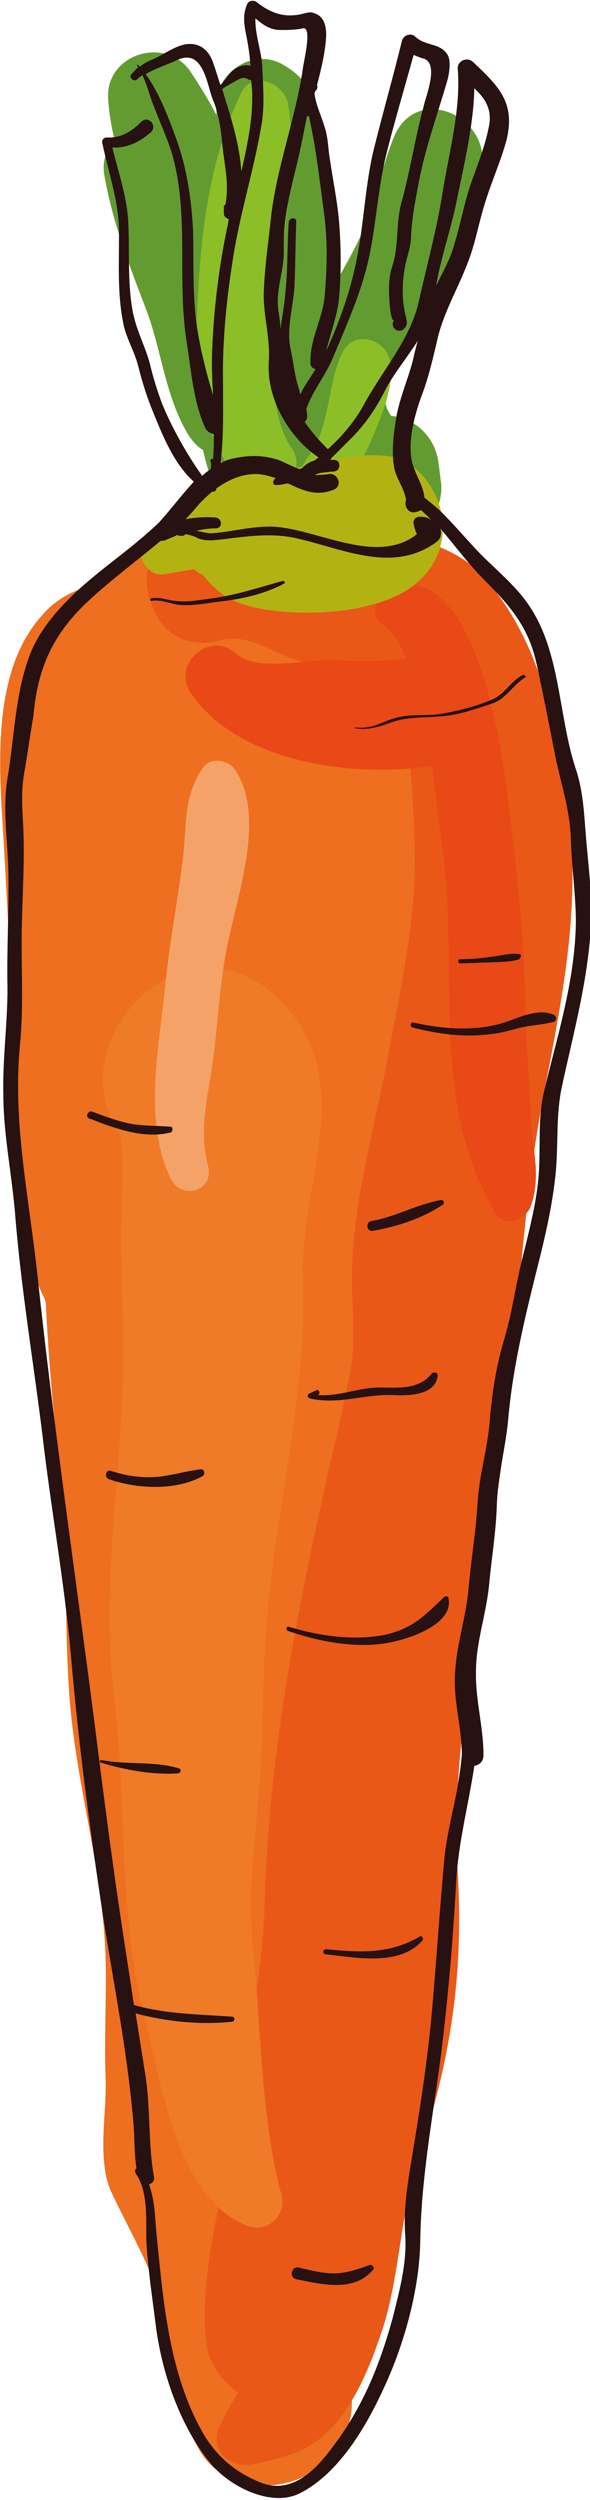 <?xml version="1.0" encoding="utf-8"?>
<!-- Generator: Adobe Illustrator 20.1.0, SVG Export Plug-In . SVG Version: 6.00 Build 0)  -->
<svg version="1.1" id="Layer_1" xmlns="http://www.w3.org/2000/svg" xmlns:xlink="http://www.w3.org/1999/xlink" x="0px" y="0px"
	 viewBox="0 0 70.9 300" style="enable-background:new 0 0 70.9 300;" xml:space="preserve">
<style type="text/css">
	.st0{fill:#ED6F1F;}
	.st1{fill:#EA5818;}
	.st2{fill:#E84916;}
	.st3{fill:#EF7B28;}
	.st4{fill:#629C30;}
	.st5{fill:#8CBE27;}
	.st6{fill:#B2B313;}
	.st7{fill:#F5A268;}
	.st8{fill:#271111;}
</style>
<path class="st0" d="M39.4,71c-2.1-1-4.4-1.4-6.8-1.3c-2.1-4.6-7-7.8-12.5-5.7c-3.1,1.2-5.3,3.4-7,5.9C10,70.2,7,71.5,5,73.9
	c-5.4,6-5.2,15.8-4.8,23.2c0.6,9.3,1,18.5,1.5,27.8c0.3,4.6,0.6,9.3,0.9,13.9c0.4,5.4,0.1,11.3,2.4,16.3c0.2,0.4,0.4,0.8,0.5,1.2
	c0.3,6.1,0.8,12.2,1.5,18.3c1.3,9.9,0.6,19.8,1.4,29.7c0.9,10.5,4,20.3,4.3,30.9c0.1,4.8-0.2,9.7,0,14.5c0.1,4.1-1.1,9.8,0.8,13.6
	c1.8,3.8,3.8,7.3,5.3,11.2c0.3,6.5,1.5,12.9,5.1,19.4c3.1,5.6,11.6,5.6,15.5,1.1l0.3-0.3c3.3-3.7,3.1-7.8,1.3-10.9
	c-1.4-5.4-0.5-11,0.5-16.5c1.5-8.2,3.4-16.1,3.8-24.5c0.9-19.7,3-39.3,4-59c1-19.2,2.3-38.3,0.5-57.5C48.4,110,57.9,80.2,39.4,71z"
	/>
<path class="st1" d="M44.5,65.4c-2.4,1-8.9-2.3-11.4-3c-7.6-2.1-19.7,2.3-14,11.9c1.6,2.7,5,3.4,7.8,2.4c0.4,0,1.1-0.1,1.9,0
	c2,0.2,4.3,1.6,6.2,2.3c3.6,1.3,7.2,2.3,10.9,2.1c3.6,4.4,3.7,14.7,3.9,19.5c0.4,8.9-1.5,17.2-3.1,25.8c-1.6,8.5-4.2,17.5-4.4,26.1
	c-0.1,3.8,0.5,7.7-0.1,11.5c-0.7,3.8-1.6,7.7-2.5,11.5c-4,17.8-7.4,34.8-7.9,53.1c-0.3,9.3-2.5,18.7-3.9,27.8
	c-1.2,7.6-4.1,17-3.1,24.7c0.3,2.5,1.8,4.6,3.8,6c-0.8,1.3-1.5,2.6-2.2,4c-1.3,2.8,1.2,5.2,4,4.6c4.3-0.9,7.2-1.6,10.2-5.2
	c2.6-3.3,4.1-7.2,5.4-11.1c1.3-4.1,1.8-8.5,2.5-12.7c0.8-4.8,2.5-9.5,3.7-14.2c2.5-9.3,3.4-18.2,2.8-27.8c-0.6-10.3,0.8-19.7,2.4-30
	c1.7-10.7,3.4-21.3,4.3-32c0.9-10.5,1.6-20.7,3.6-31.1c1.7-9,3.5-17.5,3.5-26.7c0-4.9-0.3-10.7-1.9-15.8c-1.3-7.3-3.9-14.3-8.6-19.7
	C55.1,65.7,48.8,63.5,44.5,65.4z"/>
<path class="st2" d="M46.8,70.7c-1.6,0.7-2.5,3.1-0.9,4.2c1.3,0.9,2.2,2.4,2.9,4.1c-3,0.5-6.2,0.3-9.2,0.2c-3.1,0-8.9,1.4-11.3-0.8
	c-3-2.8-7.7,1.3-5.4,4.7c5.6,8.4,19.6,10.3,29,8.8c0.4,2.9,0.7,5.8,1.1,8.7c2.4,15.3-1.7,31,6.5,44.9c1.1,1.9,3.7,0.9,4.3-0.8
	c1.3-3.7,0.1-7,0-10.7c-0.2-4.5-0.6-9-0.7-13.6c-0.1-8.5-1.1-17.1-2.2-25.6C60.2,89.1,56.8,66.5,46.8,70.7z"/>
<path class="st3" d="M14.4,136.1c0.5,2.7,0.3,6.3,0.2,9.3c-0.2,6.2,0.3,12.3,0.2,18.5c-0.2,13.1-2.7,26.5-1.1,39.6
	c1.6,13,0.4,25.9,3.7,38.7c2,7.8,3.8,21.3,12.1,24.8c2.5,1.1,5-1,4.3-3.7c-2.5-9.4-2.4-19.9-3.4-29.6c-0.7-6.6,0.3-13.1,0.8-19.7
	c0.5-6.7,0.3-13.3,0.9-19.9c1.1-13.4,4.8-26.9,4.3-40.4c-0.5-11.9,7.1-24.4-3.2-34.1C22.1,109.2,6.8,124.9,14.4,136.1z"/>
<path class="st4" d="M47.4,16.3c-1.7,4-2.2,8.2-4.1,12.1c-0.8,1.7-1.7,3.3-2.6,4.9c-0.2-5-1.2-10.2-2-15.2
	c-0.6-4.4-0.3-7.9-4.8-10.4c-3.6-2-8.1,1.1-7.9,5.1c0,0.3,0,0.7,0,1c-0.9-1.8-2-3.5-3.1-5.2c-3-4.4-10.3-2.1-9.9,3.3
	c0.1,1.7,0.4,3.4,0.8,5c-1,1-1.5,2.3-1.3,3.9c1,5.9,3.1,11.2,5.2,16.7c1.8,5,2.2,10.2,5,14.8c0.5,0.7,1,1.3,1.7,1.7
	c0.3,1.4,0.7,2.7,1.2,4.1c1.3,3.8,5.9,3.2,7.4,0.5c0.2,0,0.5,0,0.8,0c2.5-0.2,4.5,1.1,6.5,2.4c0.6,0.7,1.3,1.3,2.1,2
	c4,3.5,11.2,0.6,10.6-5.1c-0.1-0.8-0.2-1.6-0.3-2.3c-0.4-3.3-2.9-5.4-5.7-5.7c-0.5-0.7-0.8-1.5-0.7-2.4c0.4-2.6,1.7-5,3-7.3
	c1.6-2.9,3.4-5.7,4.9-8.7c1.6-3.3,2-6.8,3.3-10.2C60.2,14.7,50.4,9.5,47.4,16.3z"/>
<path class="st5" d="M28.9,11.3c-3.8,8.1-4.8,16.8-5.2,25.7c-0.4,7.4,0.4,16,5.8,21.5c2.9,3,7.9-1.4,5.5-4.8
	c-3.3-4.8-2.1-14.5-1.5-20.1c0.7-7.1,2.3-14,1.1-21.2C34,9.8,30.2,8.4,28.9,11.3z"/>
<path class="st5" d="M41.1,42.4c-1.9,4-1.3,8.9-4.2,12.6c-2.1,2.7,1.5,6,4,3.5c1.9-1.9,3.2-4.3,4.2-6.8c1-2.5,2.2-5.4,1.8-8.1
	C46.6,40.7,42.5,39.4,41.1,42.4z"/>
<path class="st6" d="M46.4,54.7c-5.1-0.5-9.4,1.6-14.3,1.9c-3.7,0.2-6.7,0.1-9.2,2.6c-0.9,0.7-1.6,1.7-1.8,2.8c0,0,0,0,0-0.1
	c0,0.1,0,0.1,0,0.2c-0.9,0.7-1.9,1.1-3,1.6c-2.5,1.2-1,5.7,1.7,5.2c1.2-0.2,2.3-0.4,3.5-0.6c0.3,0.3,0.7,0.5,1.1,0.7
	c0.5,0.6,1,1.2,1.6,1.7c1.8,1.7,4.6,2.3,7,2.6c4.5,0.5,10,0.2,14.2-1.6c3.6-1.5,6.2-4.7,6-8.8C53.1,59.3,50.2,55,46.4,54.7z"/>
<path class="st7" d="M24.4,92.1c-2.5,3.6-1.9,7.2-2.5,11.5c-0.6,4.8-1.5,9.4-2,14.2c-0.7,7.6-2.8,16.4,0.6,23.6
	c1.3,2.7,5.3,1.5,4.5-1.5c-1.1-4-0.1-8,0.5-12c0.6-4.2,0.8-8.5,1.5-12.7c1-6.6,5.3-16.9,1.2-22.9C27.4,91.2,25.3,90.8,24.4,92.1z"/>
<g>
	<path class="st8" d="M56.8,7.4C56.1,6.8,55,7.3,55,8.2c0.4,4.9-1,9.9-1.8,14.8c-0.7,4.5-1.9,8.8-2.9,13.3c-1,4.4-4.5,8.4-6.6,12.3
		c-0.9,1.7-2.5,3.7-4.3,5.3c-1.1-1.1-2-2.1-2.8-3.3c0.2-0.1,0.3-0.3,0.3-0.6c0-0.3,0-0.6-0.1-0.9c0.8-2.3,2.4-4.1,3.3-6.4
		c1.6-3.8,3.3-7.6,4.2-11.6c0.9-4.1,1.1-8.4,2.1-12.5c1-4,2.2-8,3.3-12c0.3,0.1,0.7,0.3,1.1,0.4c2.1,0.5,0.3,4.7,0.1,5.8
		c-1,3.7-1.6,7.6-2.6,11.3c-0.8,2.7-0.3,5.3-1.2,8c-0.4,1.2-0.4,2.7-0.3,4c0,0.4,0.2,2.7,0.6,2.3c-0.7,0.8,0.5,1.8,1.2,1
		c0.4-0.4,0.3-0.7,0.2-1.3c-0.5-1.9-0.5-3.7-0.2-5.7c0.2-1.4,0.8-2.7,0.8-4.1c0.1-2.2,0.5-4.1,0.9-6.3c0.8-4.3,2.3-8.3,3.5-12.5
		c0.2-0.8,0.4-2.2,0-2.9c-0.9-1.5-2.6-1-3.9-2.2c-0.5-0.5-1.4-0.2-1.6,0.5c-1.1,4.5-2.4,9-3.5,13.5c-1,4.5-1.1,9-2.1,13.5
		c-0.7,3.3-2,7-3.5,10.2c0.5-2,1.2-3.9,1.5-5.9c0.3-3,0.3-5.9,0.1-8.9c-0.2-3.1-0.9-6.1-1.3-9.2c-0.1-1.1-0.2-2.1-0.6-3.2
		c-0.3-1-1-2.5-1.1-3.7c0-0.1,0.1-0.2,0.1-0.3c0.2-0.1,0.3-0.4,0.2-0.7c0.5-1.9,1-4,1.1-5.9c0-1.1-0.2-2.3-1.4-2.7
		c-0.4-0.2-0.8-0.1-1.2,0c-2.2,0.6-3.9,0.1-5.7-1.3c-0.3-0.3-1-0.3-1.2,0.2c-0.5,1.2-0.4,2.1-0.2,3.3c0.3,1.4,0.5,2.7,0.6,4.1
		c-0.6-0.2-1.3,0-1.9,0.4c-0.7,0.5-1.1,1.3-1.7,1.9c-0.3-0.8-0.5-1.6-0.8-2.4c-0.5-1.7-1.6-2.7-3.3-2.5c-1.4,0.2-2.8,1.3-4,1.8
		c-0.7,0.3-1.1,0.5-1.6,0.9c-0.1-0.1-0.1-0.1-0.2-0.2c-0.1-0.1-0.2,0-0.1,0.1c0,0.1,0.1,0.1,0.1,0.2c-0.3,0.2-0.5,0.5-0.8,0.8
		c-0.4,0.4,0.3,1,0.7,0.6c0.2-0.2,0.4-0.3,0.6-0.5c0.6,1.2,0.9,2.6,1.4,3.8c0.7,1.8,1.5,3.6,2.1,5.4c1.2,4,1.3,8.3,1.3,12.5
		c0,3.6,0,7.2,0.6,10.8c0.5,3.2,0.8,7,2.2,9.9c0.2,0.4,0.6,0.6,1,0.7c0,1,0,2-0.1,3c-0.2-0.1-0.4,0.1-0.3,0.3c0.1,0.3,0.1,0.6,0,0.9
		c-0.3,0.2-0.7,0.5-1,0.8c-1.8-2.5-3.6-5.7-4.8-8.6c-0.6-1.6-1.1-3.2-1.5-4.9c-0.6-2.2-1.7-4.1-2.1-6.5c-0.6-3.5-0.3-7.1-0.5-10.7
		c-0.2-3-1.2-5.8-1.9-8.7c1.7,0.1,3.2-0.6,4.6-1.8c0.9-0.8-0.3-2.1-1.1-1.3c-1.2,1.2-2.5,2-4.2,1.9c-0.4,0-0.6,0.4-0.5,0.7
		c0.8,3.8,2.1,7.3,2,11.2c0,3.7-0.2,7.2,0.6,10.8c0.4,1.6,1.3,3.1,1.7,4.7c0.5,2,1.1,3.9,1.9,5.8c1.1,2.7,2.5,6.1,4.8,8.1
		c-1.5,1.6-2.9,3.5-4.2,4.9c-3,2.9-6.5,5.2-9.6,8c-2.5,2.3-5,5.1-6.1,8.4c-1.6,4.5-1.7,9.6-2.5,14.3c-0.6,3.5,0,7.4,0.1,11
		c0.1,4.7-0.2,9.5-0.1,14.2c0,4.3-0.6,8.5-0.5,12.7c0,4.7,1,9.5,1.4,14.2c0.7,8.9,2.2,17.8,3.3,26.7c1,8.7,2.6,17.4,3.4,26.2
		c0.8,9.4,2,18.9,3.4,28.3c1.3,9.2,3.3,18.4,4.1,27.7c0.2,2,0.1,3.9,0.4,5.8c-0.2,0.1-0.2,0.3-0.1,0.6c1.6,2.3,1.2,5.8,1.3,8.4
		c0.2,3.2,0.7,6.5,1.1,9.7c0.7,5.7,2.9,12.2,6.6,16.7c2.3,2.8,7.3,5.3,10.7,3.6c4.8-2.4,8.1-8.2,10.2-12.8
		c2.4-5.2,4.2-11.7,4.3-17.4c0.1-7.3,1.4-14.4,2.4-21.7c0.9-7,1.5-14.1,1.9-21.1c0.2-4.8,1.5-9.6,2.2-14.3c0.6-0.1,1.1-0.5,1.1-1.3
		c0-3.4-1-6.7-0.9-10.1c0-3.5,1.3-7,1.6-10.6c0.3-3.1,0.8-6.1,0.9-9.2c0.1-3.6,1.1-7.1,1.4-10.7c0.6-6.6,2.3-13.2,3.9-19.6
		c0.8-3.3,1.5-6.6,1.8-9.9c0.3-3.4,0-6.6,0.7-10c1.4-6.5,3.1-12.6,3.5-19.2c0.2-3.2-0.2-6.6-0.5-9.9c-0.3-3.1-0.3-6.1-1.3-9.1
		c-2.1-6.3-1.8-14-5.6-19.6c-1.8-2.7-4.5-4.7-6.6-7c-1.3-1.4-2.5-2.8-3.9-4.2c-0.7-0.7-1.4-1.2-2.1-1.8c-0.1-1.2-0.8-2.3-1.2-3.4
		c-1.1-2.5,0-6.5,0.9-8.9c0.8-2.1,1.3-4.3,1.8-6.4c0.7-3.3,2.4-6.1,3.6-9.2c1-2.4,1.4-5,2.2-7.5c0.8-2.6,1.9-5,2.6-7.6
		C61.9,12.3,60,10.4,56.8,7.4z M37.2,14.3c0.8,3.6,1.2,7.3,1.7,11c0.5,3.5,0.4,7,0.1,10.4c-0.3,2.7-1.8,5.1-1.7,7.9
		c0,0.4,0.3,0.6,0.6,0.7c-0.5,0.9-1.3,1.9-1.8,3c-0.1-0.1-0.1-0.3-0.1-0.4c-0.6-1.7-0.7-3.3-1.1-5.1c-0.5-2.5,0.4-5.2,0.5-7.7
		c0.1-2.5,0.1-5,0.2-7.5c0-0.6-0.8-0.5-0.9,0c-0.2,2.8-0.1,5.6-0.4,8.4c-0.1,1.5-0.4,3-0.6,4.5c0-0.6-0.1-1.3-0.2-1.9
		c-0.5-2.7,0.7-5.1,0.6-7.7c-0.1-3.5,0.7-6.6,1.5-9.9c0.5-2,0.9-4.1,1.3-6.1C37.2,14,37.2,14.1,37.2,14.3z M28,9.9
		c0.6-0.3,1.1-0.8,1.8-0.4c0.1,0.1,0.2,0.1,0.4,0.1c0,0.5,0.1,1.1,0.1,1.6c0.1,3.1-0.6,6.3-1.3,9.4c-0.2-3.3-1.3-6.7-2.3-9.9
		C27.1,10.4,27.6,10.1,28,9.9z M23.7,39.4c-0.6-3.9-0.4-7.9-0.5-11.8c-0.2-3.6-0.7-7.2-1.9-10.6c-0.9-2.5-2.1-5.8-3.8-8.1
		c1.2-0.7,2.5-1.1,3.8-1.7c3.2-1.5,3.6,3.2,4.3,4.8c0.8,1.9,1,4.1,1.2,6.1c0.3,2.3,0.7,4.2,0.3,6.4c-0.1,0.1-0.2,0.2-0.2,0.3
		c0,0.3,0,0.5,0,0.8c0,0.4,0.3,0.6,0.6,0.7c-0.1,0.3-0.1,0.7-0.2,1c-1,4.8-1.6,9.7-1.8,14.6c-0.1,1.8,0,3.7,0.1,5.5
		C24.8,44.8,24.1,42,23.7,39.4z M26.8,46c-0.1-5.5,0.5-10.9,1.4-16.2c0.9-5.1,2.5-10.2,3.3-15.3c0.3-2.2,0.1-4.5,0-6.8
		c-0.1-1.5-0.9-3.8-0.8-5.5c0.9,0.8,1.8,1.4,3,1.4c0.9,0,1.8,0,2.7-0.2c1.2-0.3,0,4.4,0,4.8c-0.9,6.2-3.3,12.2-3.9,18.5
		c-0.3,2.7-0.7,5.5-0.8,8.3c-0.1,2.8,0.8,5.5,0.6,8.4c-0.3,4.4,2.4,9.1,6,11.5c-0.2,0.1-0.4,0.3-0.6,0.4c-0.4,0.1-0.8,0.3-1.2,0.7
		c-0.1,0-0.1,0.1-0.1,0.1c-0.1,0.1-0.2,0.1-0.4,0.2c-0.8-0.3-1.6-0.7-2.5-1.1c-1.9-0.6-3.5-0.6-5.4-0.2c-0.6,0.1-1.1,0.3-1.6,0.6
		C26.9,52.4,26.8,49.2,26.8,46z M58.2,69.6c3,3,5.2,5.5,6.2,9.7c0.8,3.6,1.5,7.2,2.2,10.8c0.7,3.7,1.9,6.9,2,10.7
		c0.1,3.3,0.6,6.6,0.6,9.9c-0.1,7.1-2.3,13.8-3.9,20.6c-0.7,3.3-0.3,6.7-0.6,10.1c-0.3,3.3-1.2,6.6-2,9.9c-0.8,3.2-1.2,6.5-2.2,9.7
		c-1,3.5-1.4,6.5-1.7,10c-0.3,3.1-1.2,6.1-1.4,9.2c-0.2,3.5-0.8,7-1.1,10.5c-0.3,3.3-1.4,6.5-1.6,9.8c-0.3,3.4,0.8,6.7,0.8,10.1
		c-0.1,1.2-0.3,2.5-0.5,3.7c-0.5,2.9-1.3,5.7-1.6,8.7c-0.6,6.5-1,13-1.6,19.5c-0.6,6.1-1.6,12.2-2.6,18.2c-0.4,2.6-0.7,5-0.5,7.6
		c0.2,3.3-0.7,6.6-1.5,9.8c-1.7,6.2-3.9,11.4-7.9,16.4c-1.9,2.4-4.5,4.6-7.7,3.5c-3.2-1.2-5.6-3.2-7.3-6.2c-3.1-5.5-4.2-11.9-4.9-18
		c-0.3-2.8-0.6-5.5-0.8-8.3c-0.1-1.1-0.3-2.3-0.7-3.4c0.4-0.1,0.7-0.4,0.6-0.9c-0.7-3.9-0.4-8-1-12c-0.4-2.5-0.8-5.1-1.2-7.6
		c3.7,1,7.8,1.4,11.6,1c0.3,0,0.4-0.6,0-0.6c-4-0.3-7.9-0.3-11.8-1.4c-0.3-2-0.6-3.9-0.9-5.9c-1.5-9.5-2.7-18.9-3.9-28.4
		c-2.3-17.8-4.9-35.5-6.8-53.3c-1-9.2-3-18.4-2.1-27.6c0.4-4.1,0.2-8.1,0.2-12.2c0-4.6,0.4-9.2,0.2-13.8c-0.1-2.3-0.3-4.2,0.1-6.6
		c0.4-2.2,0.7-4.5,1.1-6.8C4.5,80.6,6,76.7,10,72.7c2.9-2.8,6.2-5.2,9.3-7.8c0.2,0,0.4,0,0.6-0.1c0.5-0.2,1-0.4,1.4-0.6
		c0.2,0.1,0.3,0.1,0.6,0.1c0.2,0,0.3-0.1,0.4-0.2c0.6,0.1,1.2,0.3,1.5,0.5c1,0.4,2.1,0.2,3.1,0.1c3.2-0.4,6-0.8,9.2,0
		c5.4,1.3,11.3,4.1,16.4,0.3c0.5-0.4,0.6-1,0.4-1.6C54.7,65.5,56.3,67.7,58.2,69.6z M49.6,43.3c-0.6,2.3-1.6,4.5-2,6.9
		c-0.3,1.9-0.6,4.1-0.2,6.1c0.3,1.2,1.2,2.4,1.4,3.7c-0.3,0.7,0.3,1.8,1.3,1.4c0,0,0.1,0,0.1,0c0.1-0.1,0.3-0.1,0.4-0.2
		c0.1,0.1,0.1,0.1,0.2,0.2c0.3,0.3,0.7,0.6,1,1C51.4,62.1,51,62,50.4,62c-0.4,0-0.8,0.4-0.7,0.8c0.1,0.5,0.2,0.9,0.4,1.3
		c-4.8,3.8-11.9-0.6-17.2-0.9c-2.6-0.1-4.9,0.6-7.5,0.8c-0.5,0-1.2-0.2-1.8-0.3c0.8-0.2,1.6-0.3,2.4-0.3c0.8-0.1,0.7-1.2-0.1-1.3
		c-1.3-0.1-2.5,0-3.6,0.2c0.6-0.6,1.1-1.2,1.7-1.9c0.5-0.5,1-1,1.5-1.4c0.2,0,0.4,0,0.5-0.3c0,0,0-0.1,0-0.1
		c1.3-0.9,2.7-1.6,4.3-1.7c1-0.1,2,0.2,2.9,0.5c0,0,0,0,0,0c-0.5,0.1-0.5,0.9,0,0.8c0.5,0,0.9-0.1,1.4-0.2c1.7,0.8,3.3,1.6,5.4,0.8
		c1.3-0.4,0.6-2.2-0.6-1.9c-0.6,0.1-1.1,0.1-1.6,0.1c0.5-0.3,1.4-0.3,1.9-0.4c0.4,0,0.8,0,1-0.4c0.1-0.3,0.1-0.4,0-0.7
		c-0.2-0.4-0.7-0.3-1-0.3c0-0.1,0.1-0.1,0.1-0.2c0.9-0.9,1.8-1.8,2.7-2.7c1.7-1.8,2.8-3.5,3.9-5.7c1.1-2,2.6-3.8,3.8-5.7
		C50,41.6,49.8,42.4,49.6,43.3z M58.8,14.9c-0.4,2.3-1.3,4.6-2.1,6.8c-0.9,2.5-1.3,5-2.1,7.6c-0.5,1.8-1.4,3.4-2.2,5
		c0.1-0.5,0.2-1,0.3-1.5c0.6-2.8,1.5-5.5,2.1-8.3c0.9-4.5,2.1-9.3,2.2-13.9C58.2,11.7,59.1,13,58.8,14.9z"/>
	<path class="st8" d="M34,69.7c-2.9,0.8-5.6,1.7-8.5,2.1c-1.7,0.2-2.8,0.5-4.5,0.3c-1-0.1-1.8-0.5-2.8-0.3c-0.2,0-0.2,0.3,0,0.3
		c1.2-0.2,2.3,0.4,3.5,0.5c1.6,0.1,3-0.2,4.6-0.4c2.7-0.3,5.5-0.9,7.9-2.2C34.3,70,34.2,69.7,34,69.7z"/>
	<path class="st8" d="M62.8,81c-1.5,0.8-2.2,2.4-3.8,3c-1.9,0.8-4.3,1.4-6.3,1.7c-1.5,0.2-3,0-4.5,0.3c-2.2,0.4-3,1.5-5.5,1.3
		c-0.1,0-0.1,0.1,0,0.1c1.5,0.2,2.6-0.1,4-0.6c2.3-0.9,4.4-0.6,6.9-0.9c1.8-0.2,3.8-0.9,5.6-1.5c1.7-0.6,2.4-2.2,3.9-3.1
		C63.3,81.3,63.1,80.9,62.8,81z"/>
	<path class="st8" d="M38.5,167.1C38.5,167.1,38.5,167.2,38.5,167.1C38.6,167.1,38.5,167.1,38.5,167.1z"/>
	<path class="st8" d="M51.9,164.8c-1.6,2-4,1.7-6.3,1.7c-2.6,0-4.8,1.1-7.4,0.9c0,0,0.1,0,0.1-0.1c0.2-0.1,0-0.6-0.2-0.5
		c-0.3,0.1-0.6,0.3-0.9,0.4c-0.3,0.1-0.3,0.5,0,0.6c3.4,0.8,6.5-0.5,9.9-0.4c1.9,0.1,5.3,0.1,5.5-2.4
		C52.6,164.7,52.1,164.6,51.9,164.8z"/>
	<path class="st8" d="M53,144c-2.9,0.5-5.4,2-8.3,2.5c-0.8,0.1-0.7,1.3,0.1,1.2c2.9-0.5,6-1.5,8.5-3.2C53.4,144.4,53.3,143.9,53,144
		z"/>
	<path class="st8" d="M66.6,121.8c-1.8-0.9-4.2,0.3-6,0.9c-3.5,1.1-7.3,0.8-10.9,0c-0.4-0.1-0.5,0.5-0.1,0.6
		c3.1,0.8,6.1,1.2,9.3,0.8c1.1-0.1,2.2-0.4,3.3-0.7c1.5-0.4,3-0.4,4.4-0.8C66.9,122.4,66.9,122,66.6,121.8z"/>
	<path class="st8" d="M62.4,114.5c-1-0.2-2.2,0.2-3.3,0.3c-1.3,0.2-2.6,0.3-3.8,0.3c-0.3,0-0.3,0.5,0,0.5c1.1,0,2.3-0.1,3.4-0.1
		c1.2-0.1,2.6,0,3.7-0.4C62.6,114.9,62.7,114.5,62.4,114.5z"/>
	<path class="st8" d="M20.5,135.2c-1.5-0.1-3-0.1-4.5-0.3c-1.7-0.3-3.3-0.9-4.9-1.5c-0.5-0.2-0.9,0.6-0.4,0.8
		c3.1,1.2,6.5,2.5,9.8,1.7C20.8,135.8,20.8,135.2,20.5,135.2z"/>
	<path class="st8" d="M50.4,232.4c-3.6,2.1-7.1,1.9-11.2,1.5c-0.4,0-0.5,0.5-0.1,0.6c3.6,0.4,9,1.5,11.7-1.7
		C50.9,232.5,50.6,232.2,50.4,232.4z"/>
	<path class="st8" d="M45.4,223C45.4,223,45.5,223,45.4,223C45.5,223,45.5,222.9,45.4,223z"/>
	<path class="st8" d="M21.5,212.2c-2.9-0.9-6.3-0.4-9.3-1c-0.2,0-0.3,0.2-0.1,0.3c2.9,0.9,6.3,1.5,9.3,1.3
		C21.8,212.7,21.8,212.3,21.5,212.2z"/>
	<path class="st8" d="M44.4,271.8c-1.4,0.5-2.8,1-4.3,1c-1.4,0-2.9-0.4-4.2-0.7c-0.9-0.2-1.2,1.2-0.3,1.4c3,0.6,6.9,1.6,9.2-1.1
		C45.1,272.2,44.8,271.7,44.4,271.8z"/>
	<path class="st8" d="M53.3,191.7c-2.3,2.2-3.8,3.8-7.2,4.5c-3.7,0.7-7.8,0.1-11.4-1c-0.3-0.1-0.4,0.4-0.1,0.5c4,1.4,9,2.3,13.1,1.2
		c2.1-0.5,6.8-2.2,6.2-5.1C53.9,191.5,53.5,191.5,53.3,191.7z"/>
	<path class="st8" d="M24.2,176.3c-1.7,0.2-3.4,0.7-5.1,0.9c-2,0.2-3.9-0.1-5.8-0.7c-0.6-0.2-0.8,0.8-0.2,1
		c3.4,1.2,8.1,1.4,11.3-0.4C24.7,176.8,24.5,176.3,24.2,176.3z"/>
</g>
</svg>
